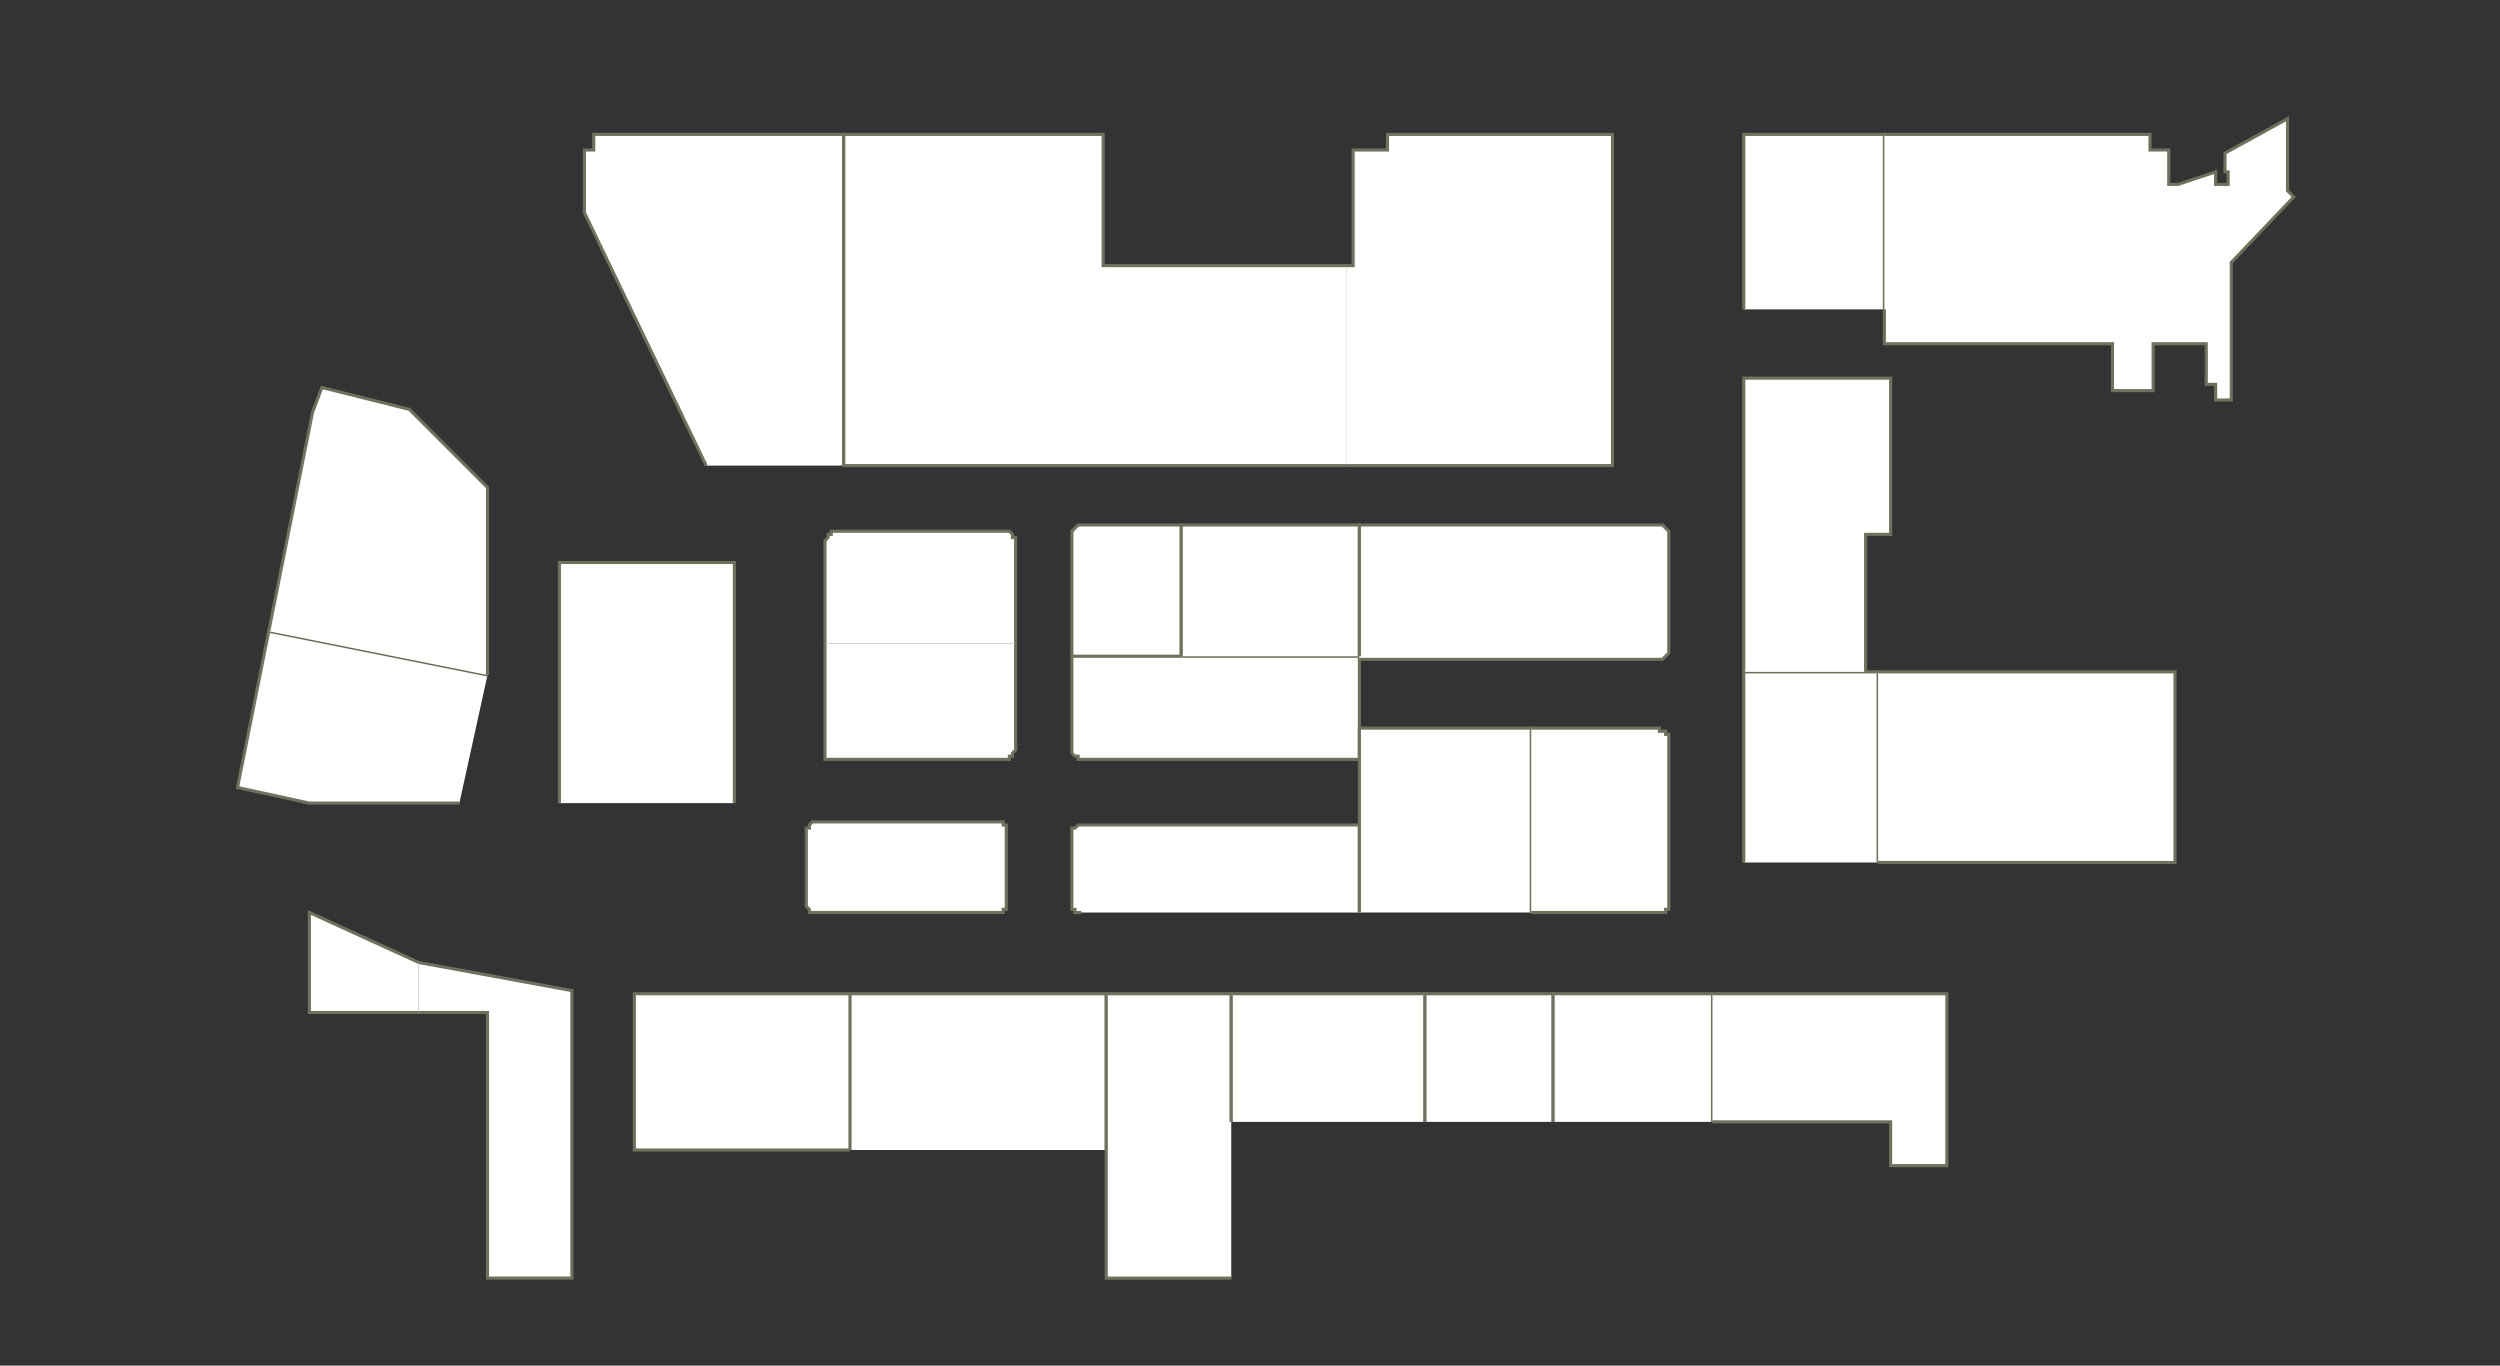 <?xml version="1.0" encoding="utf-8" ?>
<svg baseProfile="full" height="437" version="1.1" width="800" xmlns="http://www.w3.org/2000/svg" xmlns:ev="http://www.w3.org/2001/xml-events" xmlns:xlink="http://www.w3.org/1999/xlink"><rect width="100%" height="100%" fill="#333333" stroke="none"/><defs /><g id="1A01" stroke="red"><polyline fill="#FFFFFF" points="226,149 187,68 187,48 190,48 190,43 270,43 270,149" stroke="#6d725c" /></g><g id="1A03" stroke="red"><polyline fill="#FFFFFF" points="264,206 264,173 264,173 265,172 265,172 265,171 266,171 266,170 266,170 267,170 268,170 268,170 321,170 322,170 322,170 323,170 323,170 324,171 324,171 324,172 325,172 325,173 325,173 325,206" stroke="#6d725c" /></g><g id="1A05" stroke="red"><polyline fill="#FFFFFF" points="343,210 343,172 343,171 343,171 343,170 343,170 344,169 344,169 345,168 345,168 346,168 346,168 378,168 378,210" stroke="#6d725c" /></g><g id="1A05a" stroke="red"><polyline fill="#FFFFFF" points="378,210 435,210 435,211 435,233 435,243 346,243 346,243 345,243 345,242 344,242 344,242 343,241 343,241 343,240 343,239 343,239 343,210 378,210" stroke="#6d725c" /></g><g id="1B01b" stroke="red"><polyline fill="#FFFFFF" points="147,257 99,257 76,252 86,202 156,216" stroke="#6d725c" /></g><g id="1B01c" stroke="red"><polyline fill="#FFFFFF" points="86,202 100,132 103,124 131,131 156,156 156,216" stroke="#6d725c" /></g><g id="1B08" stroke="red"><polyline fill="#FFFFFF" points="325,206 325,239 325,240 325,240 324,241 324,241 324,242 323,242 323,243 322,243 322,243 321,243 264,243 264,206" stroke="#6d725c" /></g><g id="1B10" stroke="red"><polyline fill="#FFFFFF" points="378,210 378,210 378,168 435,168 435,210" stroke="#6d725c" /></g><g id="1B14" stroke="red"><polyline fill="#FFFFFF" points="435,210 435,168 531,168 531,168 532,168 532,168 533,169 533,169 534,170 534,170 534,171 534,171 534,172 534,207 534,208 534,208 534,209 534,209 533,210 533,210 532,211 532,211 531,211 531,211 435,211" stroke="#6d725c" /></g><g id="1C02" stroke="red"><polyline fill="#FFFFFF" points="261,292 260,292 260,292 259,292 259,292 259,291 259,291 258,290 258,290 258,290 258,266 258,266 258,265 259,265 259,264 259,264 260,263 260,263 261,263 261,263 262,263 319,263 319,263 320,263 320,263 321,263 321,264 322,264 322,265 322,265 322,266 322,266 322,289 322,289 322,290 322,290 322,291 321,291 321,292 320,292 320,292 319,292 319,292 262,292 262,292 262,292 262,292 262,292 262,292 261,292 261,292 261,292 261,292 261,292" stroke="#6d725c" /></g><g id="1D02" stroke="red"><polyline fill="#FFFFFF" points="134,324 99,324 99,292 134,308" stroke="#6d725c" /></g><g id="1D03" stroke="red"><polyline fill="#FFFFFF" points="179,257 179,180 235,180 235,257" stroke="#6d725c" /></g><g id="1D06" stroke="red"><polyline fill="#FFFFFF" points="134,308 183,317 183,409 156,409 156,324 134,324" stroke="#6d725c" /></g><g id="1D08" stroke="red"><polyline fill="#FFFFFF" points="272,368 203,368 203,318 272,318" stroke="#6d725c" /></g><g id="1D10" stroke="red"><polyline fill="#FFFFFF" points="272,368 272,318 354,318 354,368" stroke="#6d725c" /></g><g id="1D11" stroke="red"><polyline fill="#FFFFFF" points="346,292 346,292 345,292 345,292 344,292 344,291 343,291 343,290 343,290 343,289 343,289 343,268 343,267 343,266 343,266 343,265 344,265 344,265 345,264 345,264 346,264 346,264 435,264 435,292" stroke="#6d725c" /></g><g id="1D12" stroke="red"><polyline fill="#FFFFFF" points="394,409 354,409 354,368 354,318 354,318 394,318 394,359" stroke="#6d725c" /></g><g id="1D13" stroke="red"><polyline fill="#FFFFFF" points="435,292 435,264 435,243 435,233 490,233 490,292" stroke="#6d725c" /></g><g id="1D14" stroke="red"><polyline fill="#FFFFFF" points="394,359 394,318 456,318 456,359" stroke="#6d725c" /></g><g id="1D15" stroke="red"><polyline fill="#FFFFFF" points="490,233 531,233 531,234 532,234 532,234 533,234 533,235 534,235 534,235 534,236 534,237 534,237 534,289 534,289 534,290 534,290 534,291 533,291 533,292 532,292 532,292 531,292 531,292 490,292" stroke="#6d725c" /></g><g id="1D16" stroke="red"><polyline fill="#FFFFFF" points="456,359 456,318 497,318 497,359" stroke="#6d725c" /></g><g id="1D17" stroke="red"><polyline fill="#FFFFFF" points="558,276 558,215 597,215 601,215 601,276" stroke="#6d725c" /></g><g id="1D18" stroke="red"><polyline fill="#FFFFFF" points="497,359 497,318 548,318 548,359" stroke="#6d725c" /></g><g id="1D20" stroke="red"><polyline fill="#FFFFFF" points="548,318 623,318 623,373 605,373 605,359 548,359" stroke="#6d725c" /></g><g id="1D23" stroke="red"><polyline fill="#FFFFFF" points="431,85 433,85 433,48 444,48 444,43 516,43 516,149 431,149" stroke="#6d725c" /></g><g id="1Y01A" stroke="red"><polyline fill="#FFFFFF" points="558,99 558,43 603,43 603,99" stroke="#6d725c" /></g><g id="1Y01B" stroke="red"><polyline fill="#FFFFFF" points="558,215 558,121 605,121 605,122 605,122 605,171 597,171 597,215" stroke="#6d725c" /></g><g id="1Y02" stroke="red"><polyline fill="#FFFFFF" points="603,43 688,43 688,48 694,48 694,59 697,59 709,55 709,59 713,59 713,55 712,55 712,49 732,38 732,59 732,61 734,63 714,84 714,128 709,128 709,123 706,123 706,110 689,110 689,125 676,125 676,110 603,110 603,99" stroke="#6d725c" /></g><g id="1Y03" stroke="red"><polyline fill="#FFFFFF" points="601,215 696,215 696,276 601,276" stroke="#6d725c" /></g><g id="1Y05" stroke="red"><polyline fill="#FFFFFF" points="431,149 270,149 270,43 353,43 353,85 431,85" stroke="#6d725c" /></g></svg>